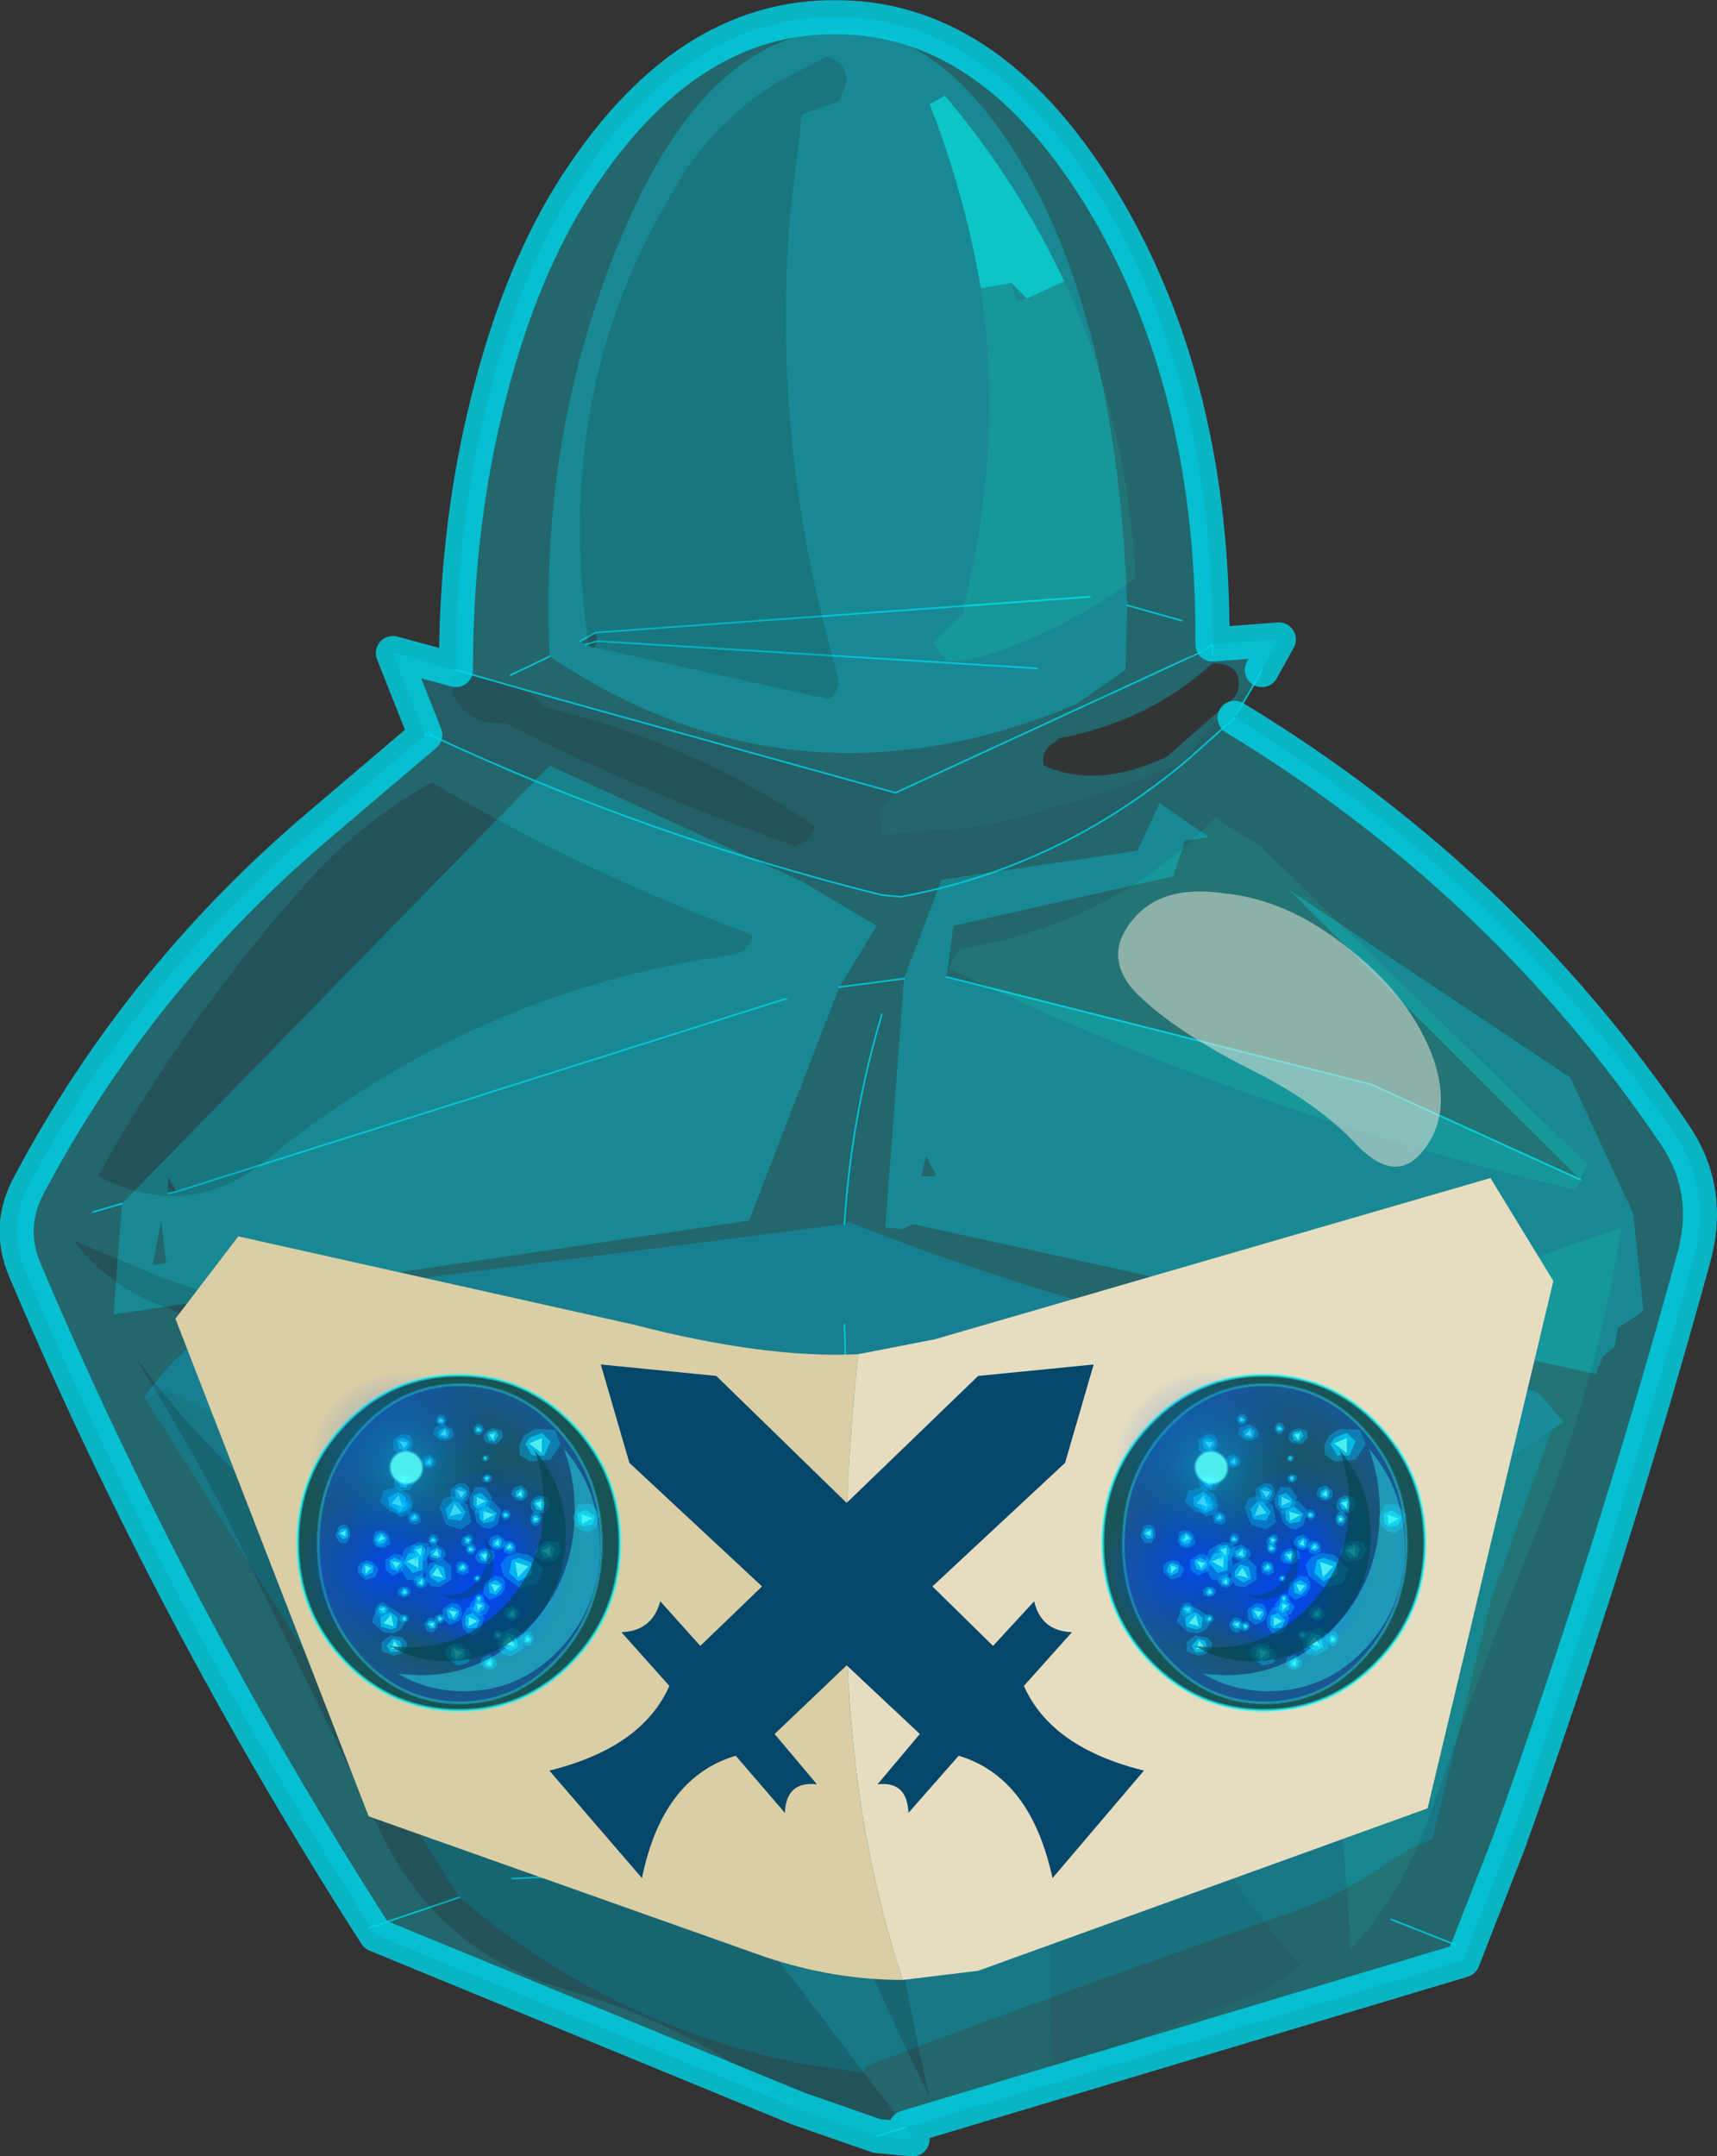 <svg viewBox="0 0 75.076 94.245" xmlns="http://www.w3.org/2000/svg" xmlns:xlink="http://www.w3.org/1999/xlink"><rect x="0" y="0" width="75.076" height="94.245" fill="#333333" stroke="none"/><g transform="translate(-237.43 -153.36)"><use transform="matrix(1.49 0 0 1.49 237.4 153.37)" width="50.4" height="63.25" xlink:href="#a"/><use transform="translate(245.1 192.3)" width="60.25" height="47.6" xlink:href="#b"/><use transform="translate(285.58 213.4) scale(.087)" width="163.5" height="169.95" xlink:href="#c"/><use transform="matrix(.061 0 0 .055 285.42 217.97)" width="142.45" height="142.5" xlink:href="#d"/><use transform="matrix(.05 0 0 .044 289.86 220.38)" width="142.45" height="142.5" xlink:href="#d"/><use transform="matrix(.05 0 0 .067 290.91 216.78)" width="142.45" height="142.5" xlink:href="#d"/><use transform="matrix(.028 0 0 .028 294.38 224.47)" width="40.6" height="45.35" xlink:href="#e"/><use transform="matrix(.005 .018 -.018 .005 293.91 223.12)" width="40.6" height="45.35" xlink:href="#e"/><use transform="matrix(.015 .035 -.037 .01 295.99 221.02)" width="40.6" height="45.35" xlink:href="#e"/><use transform="matrix(.01 .022 -.023 .006 292.99 225.07)" width="40.6" height="45.35" xlink:href="#e"/><use transform="matrix(.028 0 0 .028 291.23 221.47)" width="40.6" height="45.35" xlink:href="#e"/><use transform="rotate(75.083 .46 298.803) scale(.02)" width="40.6" height="45.35" xlink:href="#e"/><use transform="matrix(-.012 .007 -.007 -.012 289.64 220.83)" width="40.6" height="45.35" xlink:href="#e"/><use transform="matrix(-.025 .02 -.017 -.029 291.64 221.94)" width="40.6" height="45.35" xlink:href="#e"/><use transform="matrix(-.013 .011 -.009 -.015 288.12 220.53)" width="40.6" height="45.35" xlink:href="#e"/><use transform="rotate(75.083 3 298.403) scale(.02)" width="40.6" height="45.35" xlink:href="#e"/><use transform="matrix(-.013 .006 -.006 -.013 289.75 223.91)" width="40.6" height="45.35" xlink:href="#e"/><use transform="matrix(-.006 -.007 .007 -.006 290.26 224.39)" width="40.6" height="45.35" xlink:href="#e"/><use transform="matrix(-.018 -.015 .018 -.015 289.81 225.95)" width="40.6" height="45.35" xlink:href="#e"/><use transform="matrix(-.009 -.008 .009 -.008 290.28 223.29)" width="40.6" height="45.35" xlink:href="#e"/><use transform="matrix(-.013 .006 -.006 -.013 291.9 224.56)" width="40.6" height="45.35" xlink:href="#e"/><use transform="rotate(-41.718 436.897 -280.49) scale(.028)" width="40.6" height="45.35" xlink:href="#e"/><use transform="rotate(33.465 -215.345 601.884) scale(.019)" width="40.6" height="45.35" xlink:href="#e"/><use transform="matrix(.035 .016 -.021 .032 295.98 215.44)" width="40.6" height="45.35" xlink:href="#e"/><use transform="matrix(.022 .01 -.013 .02 296.46 220.49)" width="40.6" height="45.35" xlink:href="#e"/><use transform="rotate(-41.718 434.543 -274.915) scale(.028)" width="40.6" height="45.35" xlink:href="#e"/><use transform="matrix(.017 .011 -.011 .017 290.91 220.54)" width="40.6" height="45.35" xlink:href="#e"/><use transform="matrix(-.004 .013 -.013 -.004 291.13 219.54)" width="40.6" height="45.35" xlink:href="#e"/><use transform="matrix(-.005 .032 -.031 -.01 293.37 219.04)" width="40.6" height="45.35" xlink:href="#e"/><use transform="matrix(-.003 .017 -.017 -.005 289.78 220.38)" width="40.6" height="45.35" xlink:href="#e"/><use transform="matrix(.017 .011 -.011 .017 290.21 217.49)" width="40.6" height="45.35" xlink:href="#e"/><use transform="matrix(-.005 .013 -.013 -.005 293.26 221.75)" width="40.6" height="45.35" xlink:href="#e"/><use transform="rotate(-171.723 154.15 101.79) scale(.01)" width="40.6" height="45.35" xlink:href="#e"/><use transform="matrix(-.023 .001 .003 -.023 294.65 223.27)" width="40.6" height="45.35" xlink:href="#e"/><use transform="matrix(-.012 0 .002 -.012 293.26 220.97)" width="40.6" height="45.35" xlink:href="#e"/><use transform="matrix(-.005 .013 -.013 -.005 295.31 220.85)" width="40.6" height="45.35" xlink:href="#e"/><use transform="matrix(-.021 .001 -.001 -.021 290.71 216.96)" width="40.6" height="45.35" xlink:href="#e"/><use transform="rotate(-108.21 224.311 3.446) scale(.014)" width="40.6" height="45.35" xlink:href="#e"/><use transform="matrix(-.013 -.026 .028 -.009 289.58 219.69)" width="40.6" height="45.35" xlink:href="#e"/><use transform="matrix(-.008 -.016 .018 -.006 291.77 216.46)" width="40.6" height="45.35" xlink:href="#e"/><use transform="matrix(-.021 .001 -.001 -.021 293.21 219.11)" width="40.6" height="45.35" xlink:href="#e"/><use transform="matrix(-.005 -.015 .015 -.005 295.11 219.06)" width="40.6" height="45.35" xlink:href="#e"/><use transform="rotate(-33.224 515.061 -383.719) scale(.01)" width="40.6" height="45.35" xlink:href="#e"/><use transform="matrix(.019 -.017 .014 .021 292.91 218.8)" width="40.6" height="45.35" xlink:href="#e"/><use transform="matrix(.01 -.009 .007 .011 295.69 219.67)" width="40.6" height="45.35" xlink:href="#e"/><use transform="matrix(-.005 -.015 .015 -.005 294.11 221.21)" width="40.6" height="45.35" xlink:href="#e"/><use transform="rotate(-29.223 560.186 -454.226) scale(.011)" width="40.6" height="45.35" xlink:href="#e"/><use transform="matrix(.005 .005 -.005 .005 293.87 216.88)" width="40.6" height="45.35" xlink:href="#e"/><use transform="matrix(.014 .011 -.013 .013 294.21 215.6)" width="40.6" height="45.35" xlink:href="#e"/><use transform="matrix(.007 .006 -.007 .007 293.95 217.69)" width="40.6" height="45.35" xlink:href="#e"/><use transform="rotate(-29.223 558.606 -451.274) scale(.011)" width="40.6" height="45.35" xlink:href="#e"/><use transform="matrix(-.021 .001 -.001 -.021 290.36 222.21)" width="40.6" height="45.35" xlink:href="#e"/><use transform="rotate(-108.21 226.037 6.195) scale(.014)" width="40.6" height="45.35" xlink:href="#e"/><use transform="matrix(-.013 -.026 .028 -.009 289.23 224.94)" width="40.6" height="45.35" xlink:href="#e"/><use transform="matrix(-.008 -.016 .018 -.006 291.42 221.71)" width="40.6" height="45.35" xlink:href="#e"/><use transform="matrix(-.021 .001 -.001 -.021 292.86 224.36)" width="40.6" height="45.35" xlink:href="#e"/><use transform="matrix(-.005 -.015 .015 -.005 294.76 224.31)" width="40.6" height="45.35" xlink:href="#e"/><use transform="rotate(-33.224 523.683 -380.509) scale(.01)" width="40.6" height="45.35" xlink:href="#e"/><use transform="matrix(.019 -.017 .014 .021 292.56 224.05)" width="40.6" height="45.35" xlink:href="#e"/><use transform="matrix(.01 -.009 .007 .011 295.34 224.92)" width="40.6" height="45.35" xlink:href="#e"/><use transform="matrix(-.005 -.015 .015 -.005 293.76 226.46)" width="40.6" height="45.35" xlink:href="#e"/><use transform="rotate(-29.223 570.034 -450.96) scale(.011)" width="40.6" height="45.35" xlink:href="#e"/><use transform="matrix(.005 .005 -.005 .005 293.52 222.13)" width="40.6" height="45.35" xlink:href="#e"/><use transform="matrix(.014 .011 -.013 .013 293.86 220.85)" width="40.6" height="45.35" xlink:href="#e"/><use transform="matrix(.007 .006 -.007 .007 293.6 222.94)" width="40.6" height="45.35" xlink:href="#e"/><use transform="rotate(-29.223 568.454 -448.008) scale(.011)" width="40.6" height="45.35" xlink:href="#e"/><use transform="translate(286.19 213.3) scale(.087)" width="145.55" height="160.7" xlink:href="#f"/><use transform="translate(250.38 213.4) scale(.087)" width="163.5" height="169.95" xlink:href="#c"/><use transform="matrix(.061 0 0 .055 250.22 217.97)" width="142.45" height="142.5" xlink:href="#d"/><use transform="matrix(.05 0 0 .044 254.66 220.38)" width="142.45" height="142.5" xlink:href="#d"/><use transform="matrix(.05 0 0 .067 255.71 216.78)" width="142.45" height="142.5" xlink:href="#d"/><use transform="matrix(.028 0 0 .028 259.18 224.47)" width="40.6" height="45.35" xlink:href="#e"/><use transform="matrix(.005 .018 -.018 .005 258.71 223.12)" width="40.6" height="45.35" xlink:href="#e"/><use transform="matrix(.015 .035 -.037 .01 260.79 221.02)" width="40.6" height="45.35" xlink:href="#e"/><use transform="matrix(.01 .022 -.023 .006 257.79 225.07)" width="40.6" height="45.35" xlink:href="#e"/><use transform="matrix(.028 0 0 .028 256.03 221.47)" width="40.6" height="45.35" xlink:href="#e"/><use transform="rotate(75.083 -17.162 275.895) scale(.02)" width="40.6" height="45.35" xlink:href="#e"/><use transform="matrix(-.012 .007 -.007 -.012 254.44 220.83)" width="40.6" height="45.35" xlink:href="#e"/><use transform="matrix(-.025 .02 -.017 -.029 256.44 221.94)" width="40.6" height="45.35" xlink:href="#e"/><use transform="matrix(-.013 .011 -.009 -.015 252.92 220.53)" width="40.6" height="45.35" xlink:href="#e"/><use transform="rotate(75.083 -14.622 275.494) scale(.02)" width="40.6" height="45.35" xlink:href="#e"/><use transform="matrix(-.013 .006 -.006 -.013 254.55 223.91)" width="40.6" height="45.35" xlink:href="#e"/><use transform="matrix(-.006 -.007 .007 -.006 255.06 224.39)" width="40.6" height="45.35" xlink:href="#e"/><use transform="matrix(-.018 -.015 .018 -.015 254.61 225.95)" width="40.6" height="45.35" xlink:href="#e"/><use transform="matrix(-.009 -.008 .009 -.008 255.08 223.29)" width="40.6" height="45.35" xlink:href="#e"/><use transform="matrix(-.013 .006 -.006 -.013 256.7 224.56)" width="40.6" height="45.35" xlink:href="#e"/><use transform="rotate(-41.718 419.242 -234.24) scale(.028)" width="40.6" height="45.35" xlink:href="#e"/><use transform="rotate(33.465 -232.981 543.285) scale(.019)" width="40.6" height="45.35" xlink:href="#e"/><use transform="matrix(.035 .016 -.021 .032 260.78 215.44)" width="40.6" height="45.35" xlink:href="#e"/><use transform="matrix(.022 .01 -.013 .02 261.26 220.49)" width="40.6" height="45.35" xlink:href="#e"/><use transform="rotate(-41.718 416.888 -228.665) scale(.028)" width="40.6" height="45.35" xlink:href="#e"/><use transform="matrix(.017 .011 -.011 .017 255.71 220.54)" width="40.6" height="45.35" xlink:href="#e"/><use transform="matrix(-.004 .013 -.013 -.004 255.93 219.54)" width="40.6" height="45.35" xlink:href="#e"/><use transform="matrix(-.005 .032 -.031 -.01 258.17 219.04)" width="40.6" height="45.35" xlink:href="#e"/><use transform="matrix(-.003 .017 -.017 -.005 254.58 220.38)" width="40.6" height="45.35" xlink:href="#e"/><use transform="matrix(.017 .011 -.011 .017 255.01 217.49)" width="40.6" height="45.35" xlink:href="#e"/><use transform="matrix(-.005 .013 -.013 -.005 258.06 221.75)" width="40.6" height="45.35" xlink:href="#e"/><use transform="rotate(-171.723 136.527 102.898) scale(.01)" width="40.6" height="45.35" xlink:href="#e"/><use transform="matrix(-.023 .001 .003 -.023 259.45 223.27)" width="40.6" height="45.35" xlink:href="#e"/><use transform="matrix(-.012 0 .002 -.012 258.06 220.97)" width="40.6" height="45.35" xlink:href="#e"/><use transform="matrix(-.005 .013 -.013 -.005 260.11 220.85)" width="40.6" height="45.35" xlink:href="#e"/><use transform="matrix(-.021 .001 -.001 -.021 255.51 216.96)" width="40.6" height="45.35" xlink:href="#e"/><use transform="rotate(-108.21 206.73 16.19) scale(.014)" width="40.6" height="45.35" xlink:href="#e"/><use transform="matrix(-.013 -.026 .028 -.009 254.38 219.69)" width="40.6" height="45.35" xlink:href="#e"/><use transform="matrix(-.008 -.016 .018 -.006 256.57 216.46)" width="40.6" height="45.35" xlink:href="#e"/><use transform="matrix(-.021 .001 -.001 -.021 258.01 219.11)" width="40.6" height="45.35" xlink:href="#e"/><use transform="matrix(-.005 -.015 .015 -.005 259.91 219.06)" width="40.6" height="45.35" xlink:href="#e"/><use transform="rotate(-33.224 497.471 -324.74) scale(.01)" width="40.6" height="45.35" xlink:href="#e"/><use transform="matrix(.019 -.017 .014 .021 257.71 218.8)" width="40.6" height="45.35" xlink:href="#e"/><use transform="matrix(.01 -.009 .007 .011 260.49 219.67)" width="40.6" height="45.35" xlink:href="#e"/><use transform="matrix(-.005 -.015 .015 -.005 258.91 221.21)" width="40.6" height="45.35" xlink:href="#e"/><use transform="rotate(-29.223 542.767 -387.038) scale(.011)" width="40.6" height="45.35" xlink:href="#e"/><use transform="matrix(.005 .005 -.005 .005 258.67 216.88)" width="40.6" height="45.35" xlink:href="#e"/><use transform="matrix(.014 .011 -.013 .013 259.01 215.6)" width="40.6" height="45.35" xlink:href="#e"/><use transform="matrix(.007 .006 -.007 .007 258.75 217.69)" width="40.6" height="45.35" xlink:href="#e"/><use transform="rotate(-29.223 541.187 -384.087) scale(.011)" width="40.6" height="45.35" xlink:href="#e"/><use transform="matrix(-.021 .001 -.001 -.021 255.16 222.21)" width="40.6" height="45.35" xlink:href="#e"/><use transform="rotate(-108.21 208.456 18.939) scale(.014)" width="40.6" height="45.35" xlink:href="#e"/><use transform="matrix(-.013 -.026 .028 -.009 254.03 224.94)" width="40.6" height="45.35" xlink:href="#e"/><use transform="matrix(-.008 -.016 .018 -.006 256.22 221.71)" width="40.6" height="45.35" xlink:href="#e"/><use transform="matrix(-.021 .001 -.001 -.021 257.66 224.36)" width="40.6" height="45.35" xlink:href="#e"/><use transform="matrix(-.005 -.015 .015 -.005 259.56 224.31)" width="40.6" height="45.35" xlink:href="#e"/><use transform="rotate(-33.224 506.093 -321.53) scale(.01)" width="40.6" height="45.35" xlink:href="#e"/><use transform="matrix(.019 -.017 .014 .021 257.36 224.05)" width="40.6" height="45.35" xlink:href="#e"/><use transform="matrix(.01 -.009 .007 .011 260.14 224.92)" width="40.6" height="45.35" xlink:href="#e"/><use transform="matrix(-.005 -.015 .015 -.005 258.56 226.46)" width="40.6" height="45.35" xlink:href="#e"/><use transform="rotate(-29.223 552.615 -383.772) scale(.011)" width="40.6" height="45.35" xlink:href="#e"/><use transform="matrix(.005 .005 -.005 .005 258.32 222.13)" width="40.6" height="45.35" xlink:href="#e"/><use transform="matrix(.014 .011 -.013 .013 258.66 220.85)" width="40.6" height="45.35" xlink:href="#e"/><use transform="matrix(.007 .006 -.007 .007 258.4 222.94)" width="40.6" height="45.35" xlink:href="#e"/><use transform="rotate(-29.223 551.035 -380.82) scale(.011)" width="40.6" height="45.35" xlink:href="#e"/><use transform="translate(250.99 213.3) scale(.087)" width="145.55" height="160.7" xlink:href="#f"/></g><defs><g id="a"><path d="m1.35-2.9 1.1-2.9 5.75-.85.65-1.4 1.45 1-.7.1-.35 1.05L2.8-4.45l-.2 1.5L15.05.2 21.2 3l-8.55-8.5L20.9 0l1.85 4 .3 2.85-.75.5-.1.55-.35.3-.2.5L1.6 4.3l-.3.15-.5-.05.55-7.3m-1.9.25L-3.2 4.2l-18.65 2.75.25-3.25L-9.05-9.15l7.4 3.4 2.2 1.3-1.1 1.8m-.75-28q3.5-.65 6.2 4 2.7 4.7 3 12.8l-.05 1.9-1.45 1q-8.2 3.45-15.45-1.4-.3-6.45 2-12.05Q-4.8-30-1.3-30.65m-18.7 34-.25-.45v.5l.25-.05L-2.15-2.3-20 3.35M-2.1-2.3h-.05.05m-5.55-10.5-.05-.25-.45.25.15.1.25.1.1-.2 12.9.8-12.9-.8m9.5 15.7h.45L2 2.3l-.15.6m4.95-17-14.5 1.05L6.8-14.1M-20.3 5.45l-.15-1.25-.25 1.3.4-.05" fill="#00d2e5" fill-opacity=".318" fill-rule="evenodd" transform="translate(25.2 31.6)"/><path d="m-.4 4.3.15-.05q9.5 3.75 19.9 4.9l.3.1.15.15.6.7-.35.25q-7.9 5.4-17.15 7.95l-2.8-.05q-10.7-3.7-20.75-9.1l-.55.3-.05-.05q1.65-2.55 5.3-3.15L-.4 4.3m.15 11.4-.2.8.2.05v-.85q0-4.2-.15-8.45.15 4.25.15 8.45m-18.7-6.8.15.05.05-.1-.2.05" fill="#00a7df" fill-opacity=".318" fill-rule="evenodd" transform="translate(25.2 31.6)"/><path d="m20.35 10.35-1.75 4.9-1.75 7.1-.75.3v.05l-.45.25q-1.3.95-2.8 1.5Q6.45 26.65.25 29l-.1.2-1.95-.3q-5.55-1.15-9.9-4.85l-9.2-14.6.55-.3q10.05 5.4 20.75 9.1l2.8.05q9.25-2.55 17.15-7.95m-30.5 13.15 20.2-.9.65.25-.65-.25-20.2.9" fill="#0085aa" fill-opacity=".318" fill-rule="evenodd" transform="translate(25.2 31.6)"/><path d="m27.8 28.65 12.45 3.15 6.15 2.8m-19.85-5.9-1.9.25M3.6 35.3l-.85.25m10.75 20.1-2.65.9m25.05-2.1-.65-.25-20.2.9m27.7 1.95-1.9-.75M4.95 35l.25-.05 17.85-5.65h.05m-5.6-10.75-.45.25m.15.1.35-.1 12.9.8m-14.3-.35L15 19.8m10.9 9.95q-.9 3-1.1 6.15m-7.3-17.35L32 17.5m-7.05 29.8q0-4.2-.15-8.45m.15 8.45v.85M34.7 18.2l-1.6-.45" fill="none" stroke="#00d3e6" stroke-linecap="round" stroke-linejoin="round" stroke-opacity=".816" stroke-width=".05"/><path d="M11.05-10.55 9.65-9.3q.8-1.3 1.95-2.2l-.5.85-.05.1m.8-1.4q.05-.65-.75-.65l-.3.3-.4-.15H10l.4-.25 1.95-.15-.5.9M1.1-8.35q-.55.55-.45.8v.45l1.65-.15q1.65-.05 3.35-.65 2-.5 4-1.4-3.75 3.15-8.4 4L.7-5.35Q-6.1-7.05-12.45-10l-.15-.15-.1.05v.05l-.95-2.4 1.85.5q-.3.55.2 1.15.5.45 1.25.4 4.15 2.1 8.5 3.6l.25-.1q.25-.15.35-.45-3.45-2.4-7.9-3.5l-.55-.5 10.8 3m9.3-4.1v-.25.25m2.55 38.5q-.55.5-1.5.9L5.7 29.2l-.1-7-.1-9.4q.75 3.35 2.25 5.8 2.45 4.15 5.2 7.45" fill="#00bece" fill-opacity=".318" fill-rule="evenodd" transform="translate(25.2 31.6)"/><path d="m-.55-28.65.05-.15q.45-.8-.4-1.15l-1.45.75q-1.55.95-2.7 2.55l-.4.7Q-9-20.05-7.9-12.65l7.05 1.55q.35-.3.25-.7-1.95-6.7-1.4-13.45l.35-3 1.1-.4m6.6 5.3q-1.35-2.9-3.5-5.45l-.45.25q1.05 2.7 1.5 5.4.7 4.7-.55 9.55l-.85.85.4.55.7-.05q2.65-.75 4.85-2.4-.25-4.7-2.1-8.7m-1.55.05.45.45-.3.1-.15-.55m-17.2 13.25.25.05-.25-.05v-.05l.1-.05.15.15Q-6.1-7.05.7-5.35l.55.05q4.65-.85 8.4-4l1.4-1.25q7.85 4.75 12.9 12.2 1.1 1.6.6 3.55-2.4 8.75-5.45 17.25l-1.35 3.45L1.4 30.8l-4.35-5.7q-2.8-3.45-6.55-6.35l-6.95-5.55-1.65-1.45q-1.85-1.8-3.15-3.6 1.35 2.15 2.35 4.05l.15.25 4.7 9.6q1.7 3.6 5.45 4.7 3.4.95 5.95 2.9l.9.6-12.4-5.1q-6-9.35-10.3-19.5-.55-1.3.15-2.55 3.25-6.1 8.6-10.6l3-2.55m24.3-1.45q-1.15.9-1.95 2.2-2 .9-4 1.4-1.7.6-3.35.65L.65-7.1v-.45q-.1-.25.45-.8l8.9-4.1-8.9 4.1-10.8-3-2.1-.6q0-4 .85-7.55.9-3.8 2.5-6.4 3.3-5.3 7.9-5.2 4.55.05 7.8 5.5 3.2 5.4 3.15 12.9l-.7.35.3-.1h.4l.4.15.3-.3q.8 0 .75.65l-.05.15-.05.2-.15.1.25-.45-.25.45m-24.1 2.85q-2.2 1.2-3.95 3.25-3.4 3.85-5.85 8.3 2.65 1.35 4.9-.45 6.1-5 13.7-6.05l.2-.05q.3-.15.4-.45l-.05-.1Q-8.05-6-12.5-8.65m18.4-1.3-.1.1q-.45.25-.35.7 1.55.7 3.6-.25l2-1.75.1-.2q.15-.8-.75-.8-1.85 1.7-4.5 2.2M2.65-3.2q8.85 4.25 18.4 6.5l.35-.75-9.65-9.4q-.7-.35-1.25-.8-2.75 2.9-6.85 3.75l-.7.15-.3.55M22.4 4.4q-3.9 1.35-8.5 3.05-4.25 1.5-8.4 3.65 1.65 1.1 3.4 1.55 4.05 1.1 4.6 4.3.8 5.05.95 8.65 1.45-1.55 2.3-3.85 1.45-4.25 3.2-8.5Q21.7 8.9 22.4 4.4m-9.45 21.65q-2.75-3.3-5.2-7.45-1.5-2.45-2.25-5.8l.1 9.4.1 7 5.75-2.25q.95-.4 1.5-.9m-21.8-13.9Q-5.7 14.05-4 16.9q1.55 2.6 2.9 5.9 1.45 3.55 3.2 7.1-.85-3.6-1.3-7.25Q.2 18 0 11.95q-1.7-1.75-5.35-2.2-4.4-.5-8.6-1.7l-.6-.15-5.8-2L-23 4.8q.85 1.15 2.3 1.8h.05Q-17.7 7.85-15 9.05l.5.2.2.1q2.75 1.2 5.45 2.8" fill="#00d2e5" fill-opacity=".318" fill-rule="evenodd" transform="translate(25.2 31.6)"/><path d="M5.9-9.95q2.65-.5 4.5-2.2.9 0 .75.8l-.1.2-2 1.75q-2.05.95-3.6.25-.1-.45.35-.7l.1-.1" fill="#00f2ff" fill-opacity=".016" fill-rule="evenodd" transform="translate(25.2 31.6)"/><path d="m-.55-28.65-1.1.4-.35 3Q-2.55-18.5-.6-11.8q.1.4-.25.7l-7.05-1.55q-1.1-7.4 2.45-13.3l.4-.7q1.15-1.6 2.7-2.55l1.45-.75q.85.35.4 1.15l-.05.15m-1.2 58.9-.9-.6q-2.55-1.95-5.95-2.9-3.75-1.1-5.45-4.7l-4.7-9.6-.15-.25q-1-1.9-2.35-4.05 1.3 1.8 3.15 3.6l1.65 1.45 6.95 5.55q3.75 2.9 6.55 6.35l4.35 5.7.2.35-1.05-.1-2.3-.8M-12.5-8.65Q-8.05-6-3.15-4.2l.05.1q-.1.3-.4.45l-.2.05q-7.6 1.05-13.7 6.05-2.25 1.8-4.9.45 2.45-4.45 5.85-8.3 1.75-2.05 3.95-3.25m2.8-2.7.55.5q4.45 1.1 7.9 3.5-.1.3-.35.45l-.25.1q-4.35-1.5-8.5-3.6-.75.05-1.25-.4-.5-.6-.2-1.15l2.1.6m.85 23.5q-2.7-1.6-5.45-2.8l-.2-.1-.5-.2q-2.7-1.2-5.65-2.45h-.05q-1.45-.65-2.3-1.8l2.65 1.1 5.8 2 .6.15q4.2 1.2 8.6 1.7 3.65.45 5.35 2.2.2 6.05.8 10.7.45 3.65 1.3 7.25-1.75-3.55-3.2-7.1-1.35-3.3-2.9-5.9-1.7-2.85-4.85-4.75m9.4 18.9.85-.25-.85.25" fill="#0098a8" fill-opacity=".318" fill-rule="evenodd" transform="translate(25.2 31.6)"/><path d="M3.6-23.15q-.45-2.7-1.5-5.4l.45-.25q2.15 2.55 3.5 5.45l-1.1.5-.45-.45-.9.15" fill="#0ff" fill-opacity=".616" fill-rule="evenodd" transform="translate(25.2 31.6)"/><path d="M6.05-23.35q1.85 4 2.1 8.7-2.2 1.65-4.85 2.4l-.7.05-.4-.55.85-.85q1.25-4.85.55-9.55l.9-.15.15.55.3-.1 1.1-.5M2.65-3.2l.3-.55.7-.15q4.1-.85 6.85-3.75.55.45 1.25.8l9.65 9.4-.35.75Q11.5 1.05 2.65-3.2M22.4 4.4q-.7 4.5-2.45 8.85-1.75 4.25-3.2 8.5-.85 2.3-2.3 3.85-.15-3.6-.95-8.65-.55-3.2-4.6-4.3-1.75-.45-3.4-1.55 4.15-2.15 8.4-3.65 4.6-1.7 8.5-3.05" fill="#0ff" fill-opacity=".318" fill-rule="evenodd" transform="translate(25.2 31.6)"/><path d="m12.75 21.6-.25-.05m23.75-.5-1.4 1.25q-3.75 3.15-8.4 4l-.55-.05q-6.8-1.7-13.15-4.65l-.15-.15m24.2-1.35.25-.45m-1.85-.5-8.9 4.1M12.5 21.5v.05m24.3-1.45-.5.85m-22.9-1.3 2.1.6 10.8 3m9.3-4.35v.25m-.4 0 .4-.25m-9 43.5-.85.25" fill="none" stroke="#00d3e6" stroke-linecap="round" stroke-linejoin="round" stroke-opacity=".816" stroke-width=".05"/><path d="m-12.7-10.05-3 2.55Q-21.05-3-24.3 3.1q-.7 1.25-.15 2.55 4.3 10.15 10.3 19.5l12.4 5.1m3.15.55 16.35-4.9 1.35-3.45q3.05-8.5 5.45-17.25.5-1.95-.6-3.55-5.05-7.45-12.9-12.2m-23.75.5-.95-2.4 1.85.5q0-4 .85-7.55.9-3.8 2.5-6.4 3.3-5.3 7.9-5.2 4.55.05 7.8 5.5 3.2 5.4 3.15 12.9l1.95-.15-.5.9M1.4 30.8l.2.35-1.05-.1-2.3-.8" fill="none" stroke="#00d3e6" stroke-linecap="round" stroke-linejoin="round" stroke-opacity=".816" transform="translate(25.2 31.6)"/></g><g id="b" fill-rule="evenodd"><path d="M290.9 192.4q2.75.25 5.35 2.3 2.7 2.05 3.75 4.65 1 2.55-.3 4.25-1.2 1.6-2.95-.2-1.7-1.85-4.75-3.35-3.05-1.55-4.7-3.1-1.7-1.6-.45-3.25 1.25-1.7 4.05-1.3" fill="#f7ebdb" fill-opacity=".502" transform="translate(-245.1 -192.3)"/><path d="m274.95 212.55 3.35-.65 24.3-7.05 2.75 4.5-5.5 23.05-19.65 7.1-3.3.4q-1.2-3.6-1.85-7.8-1.25-8.5-.1-19.55" fill="#e6ddc1" transform="translate(-245.1 -192.3)"/><path d="M276.9 239.9q-3 0-6-1l-17.35-6.15L245.1 211l2.75-3.6 17.25 3.85q5.8 1.5 9.85 1.3-1.15 11.05.1 19.55.65 4.2 1.85 7.8" fill="#dacea5" transform="translate(-245.1 -192.3)"/><path d="m264.95 217.3-1.25-4.3 5.05.5 5.7 5.55 5.75-5.55 5.05-.5-1.25 4.3-5.8 5.4 2.65 2.6 1.8-1.95q.3 1.3 1.65 1.35l-2.1 2.35q1.2 2.7 5.25 3.7l-4 4.7q-.95-4.4-4.1-5.35l-2.2 2.5q-.05-1.4-1.35-1.25l1.85-2.2-3.2-3-3.15 3 1.85 2.2q-1.35-.15-1.4 1.25l-2.15-2.5q-3.2.95-4.1 5.35l-4.05-4.7q4.05-1 5.25-3.7l-2.1-2.35q1.35-.05 1.7-1.35l1.75 1.95 2.7-2.6-5.8-5.4" fill="#05476b" transform="translate(-245.1 -192.3)"/></g><g id="c"><path d="M52.65-50.7Q31.8-74.1 2.3-74.1q-29.45 0-50.3 23.4T-68.8 5.85q-.05 33.1 20.8 56.5t50.3 23.4q29.5 0 50.35-23.4 20.8-23.4 20.8-56.5 0-33.15-20.8-56.55m6.45-3.5Q82.8-29.55 82.85 5.35 82.8 40.2 59.1 64.9 35.4 89.55 1.85 89.55q-33.6 0-57.3-24.65-23.7-24.7-23.7-59.55 0-34.9 23.7-59.55 23.7-24.7 57.3-24.7 33.55 0 57.25 24.7" fill="#00454c" fill-opacity=".89" fill-rule="evenodd" transform="translate(79.9 79.65)"/><path d="M52.65-50.7q20.8 23.4 20.8 56.55 0 33.1-20.8 56.5Q31.8 85.75 2.3 85.75q-29.45 0-50.3-23.4t-20.8-56.5Q-68.85-27.3-48-50.7T2.3-74.1q29.5 0 50.35 23.4" fill="url(#g)" fill-rule="evenodd" transform="translate(79.9 79.65)"/><path d="M139 25.45Q162.7 50.1 162.75 85q-.05 34.85-23.75 59.55-23.7 24.65-57.25 24.65-33.6 0-57.3-24.65Q.75 119.85.75 85q0-34.9 23.7-59.55Q48.15.75 81.75.75q33.55 0 57.25 24.7" fill="none" stroke="#15ffff" stroke-linecap="round" stroke-linejoin="round" stroke-opacity=".604" stroke-width="1.5"/><path d="M132.55 28.95q20.8 23.4 20.8 56.55 0 33.1-20.8 56.5-20.85 23.4-50.35 23.4-29.45 0-50.3-23.4T11.1 85.5q-.05-33.15 20.8-56.55t50.3-23.4q29.5 0 50.35 23.4" fill="none" stroke="#16ffff" stroke-linecap="round" stroke-linejoin="round" stroke-opacity=".29" stroke-width="1.5"/></g><g id="e" fill-rule="evenodd"><path d="m20.3-10.25-.05 21.1L1.55 22.7l-13.7-2.3-6.5-9.3-1.65-12.95 6.45-12.5 20-8.3 14.15 12.4m-8.2 19.6L8.8-8.45l-13.65-4.9-9.05 11.3.35 8.7 13.6 8.6 12.05-5.9" fill="#00c8ff" fill-opacity=".353" transform="translate(20.3 22.65)"/><path d="m-1.45-8.45 9.6 16.8-19-4.25 9.4-12.55" fill="#53ffff" fill-opacity=".89" transform="translate(20.3 22.65)"/><path d="M12.1 9.35.05 15.25l-13.6-8.6-.35-8.7 9.05-11.3L8.8-8.45l3.3 17.8M-1.45-8.45l-9.4 12.55 19 4.25-9.6-16.8" fill="#00d5ff" fill-opacity=".78" transform="translate(20.3 22.65)"/></g><g id="f" fill-rule="evenodd"><path d="M23.75-32Q24-11.95 10.05 2-4 16.05-24.05 15.8q-20-.2-34.2-14.5Q-72.65-13-72.85-33T-59-67.05Q-45.05-81-25.05-80.8t34.4 14.5Q23.55-52 23.75-32" fill="url(#i)" transform="translate(72.85 80.8)"/><path d="M44.7-14.1q-.05-14.65-4.85-27.2Q55.55-23.35 55.6 1.6q-.05 26.2-17.45 44.75-17.4 18.5-42.1 18.5-15.85 0-28.7-7.6l9.55.65q28.1 0 47.95-21.05 19.8-21.1 19.85-50.95" fill="#00454d" fill-opacity=".631" transform="translate(72.85 80.8)"/><path d="M60.15-10.75q0-16.85-5.5-31.2 18 20.6 18.05 49.2 0 30.1-20 51.4Q32.65 79.9 4.35 79.9q-18.2 0-32.95-8.75l10.95.75q32.25 0 55.05-24.2 22.75-24.2 22.75-58.45" fill="#29ffff" fill-opacity=".392" transform="translate(72.85 80.8)"/><path d="M16.15 10.7q-.05-4.3-1.4-7.95 4.55 5.2 4.55 12.5 0 7.65-5.05 13.05-5.1 5.4-12.3 5.4-4.65 0-8.35-2.2l2.75.2q8.2 0 14-6.15 5.75-6.15 5.8-14.85" fill="#00454d" fill-opacity=".373" transform="translate(72.85 80.8)"/></g><radialGradient id="g" cx="0" cy="0" r="819.2" gradientTransform="matrix(.092 0 0 .102 1.85 5.6)" gradientUnits="userSpaceOnUse"><stop stop-color="#00454c" stop-opacity=".89" offset=".471"/><stop stop-color="#004792" stop-opacity=".89" offset="1"/></radialGradient><radialGradient id="h" cx="0" cy="0" r="819.2" gradientTransform="matrix(.081 0 0 .081 0 .05)" gradientUnits="userSpaceOnUse"><stop stop-color="#0046ff" stop-opacity=".89" offset="0"/><stop stop-color="#0045ff" stop-opacity="0" offset="1"/></radialGradient><radialGradient id="i" cx="0" cy="0" r="819.2" gradientTransform="matrix(.042 -.042 .043 .043 -24.5 -32.45)" gradientUnits="userSpaceOnUse"><stop stop-color="#53ffff" stop-opacity=".89" offset="0"/><stop stop-color="#53ffff" stop-opacity=".89" offset=".153"/><stop stop-color="#009eff" stop-opacity=".412" offset=".184"/><stop stop-color="#0045ff" stop-opacity="0" offset="1"/></radialGradient><path d="M50.35-50.3Q71.2-29.45 71.25.05 71.2 29.5 50.35 50.4 29.5 71.25 0 71.3q-29.5-.05-50.35-20.9Q-71.25 29.5-71.2.05q-.05-29.5 20.85-50.35Q-29.5-71.2 0-71.2t50.35 20.9" fill="url(#h)" fill-rule="evenodd" transform="translate(71.2 71.2)" id="d"/></defs></svg>
